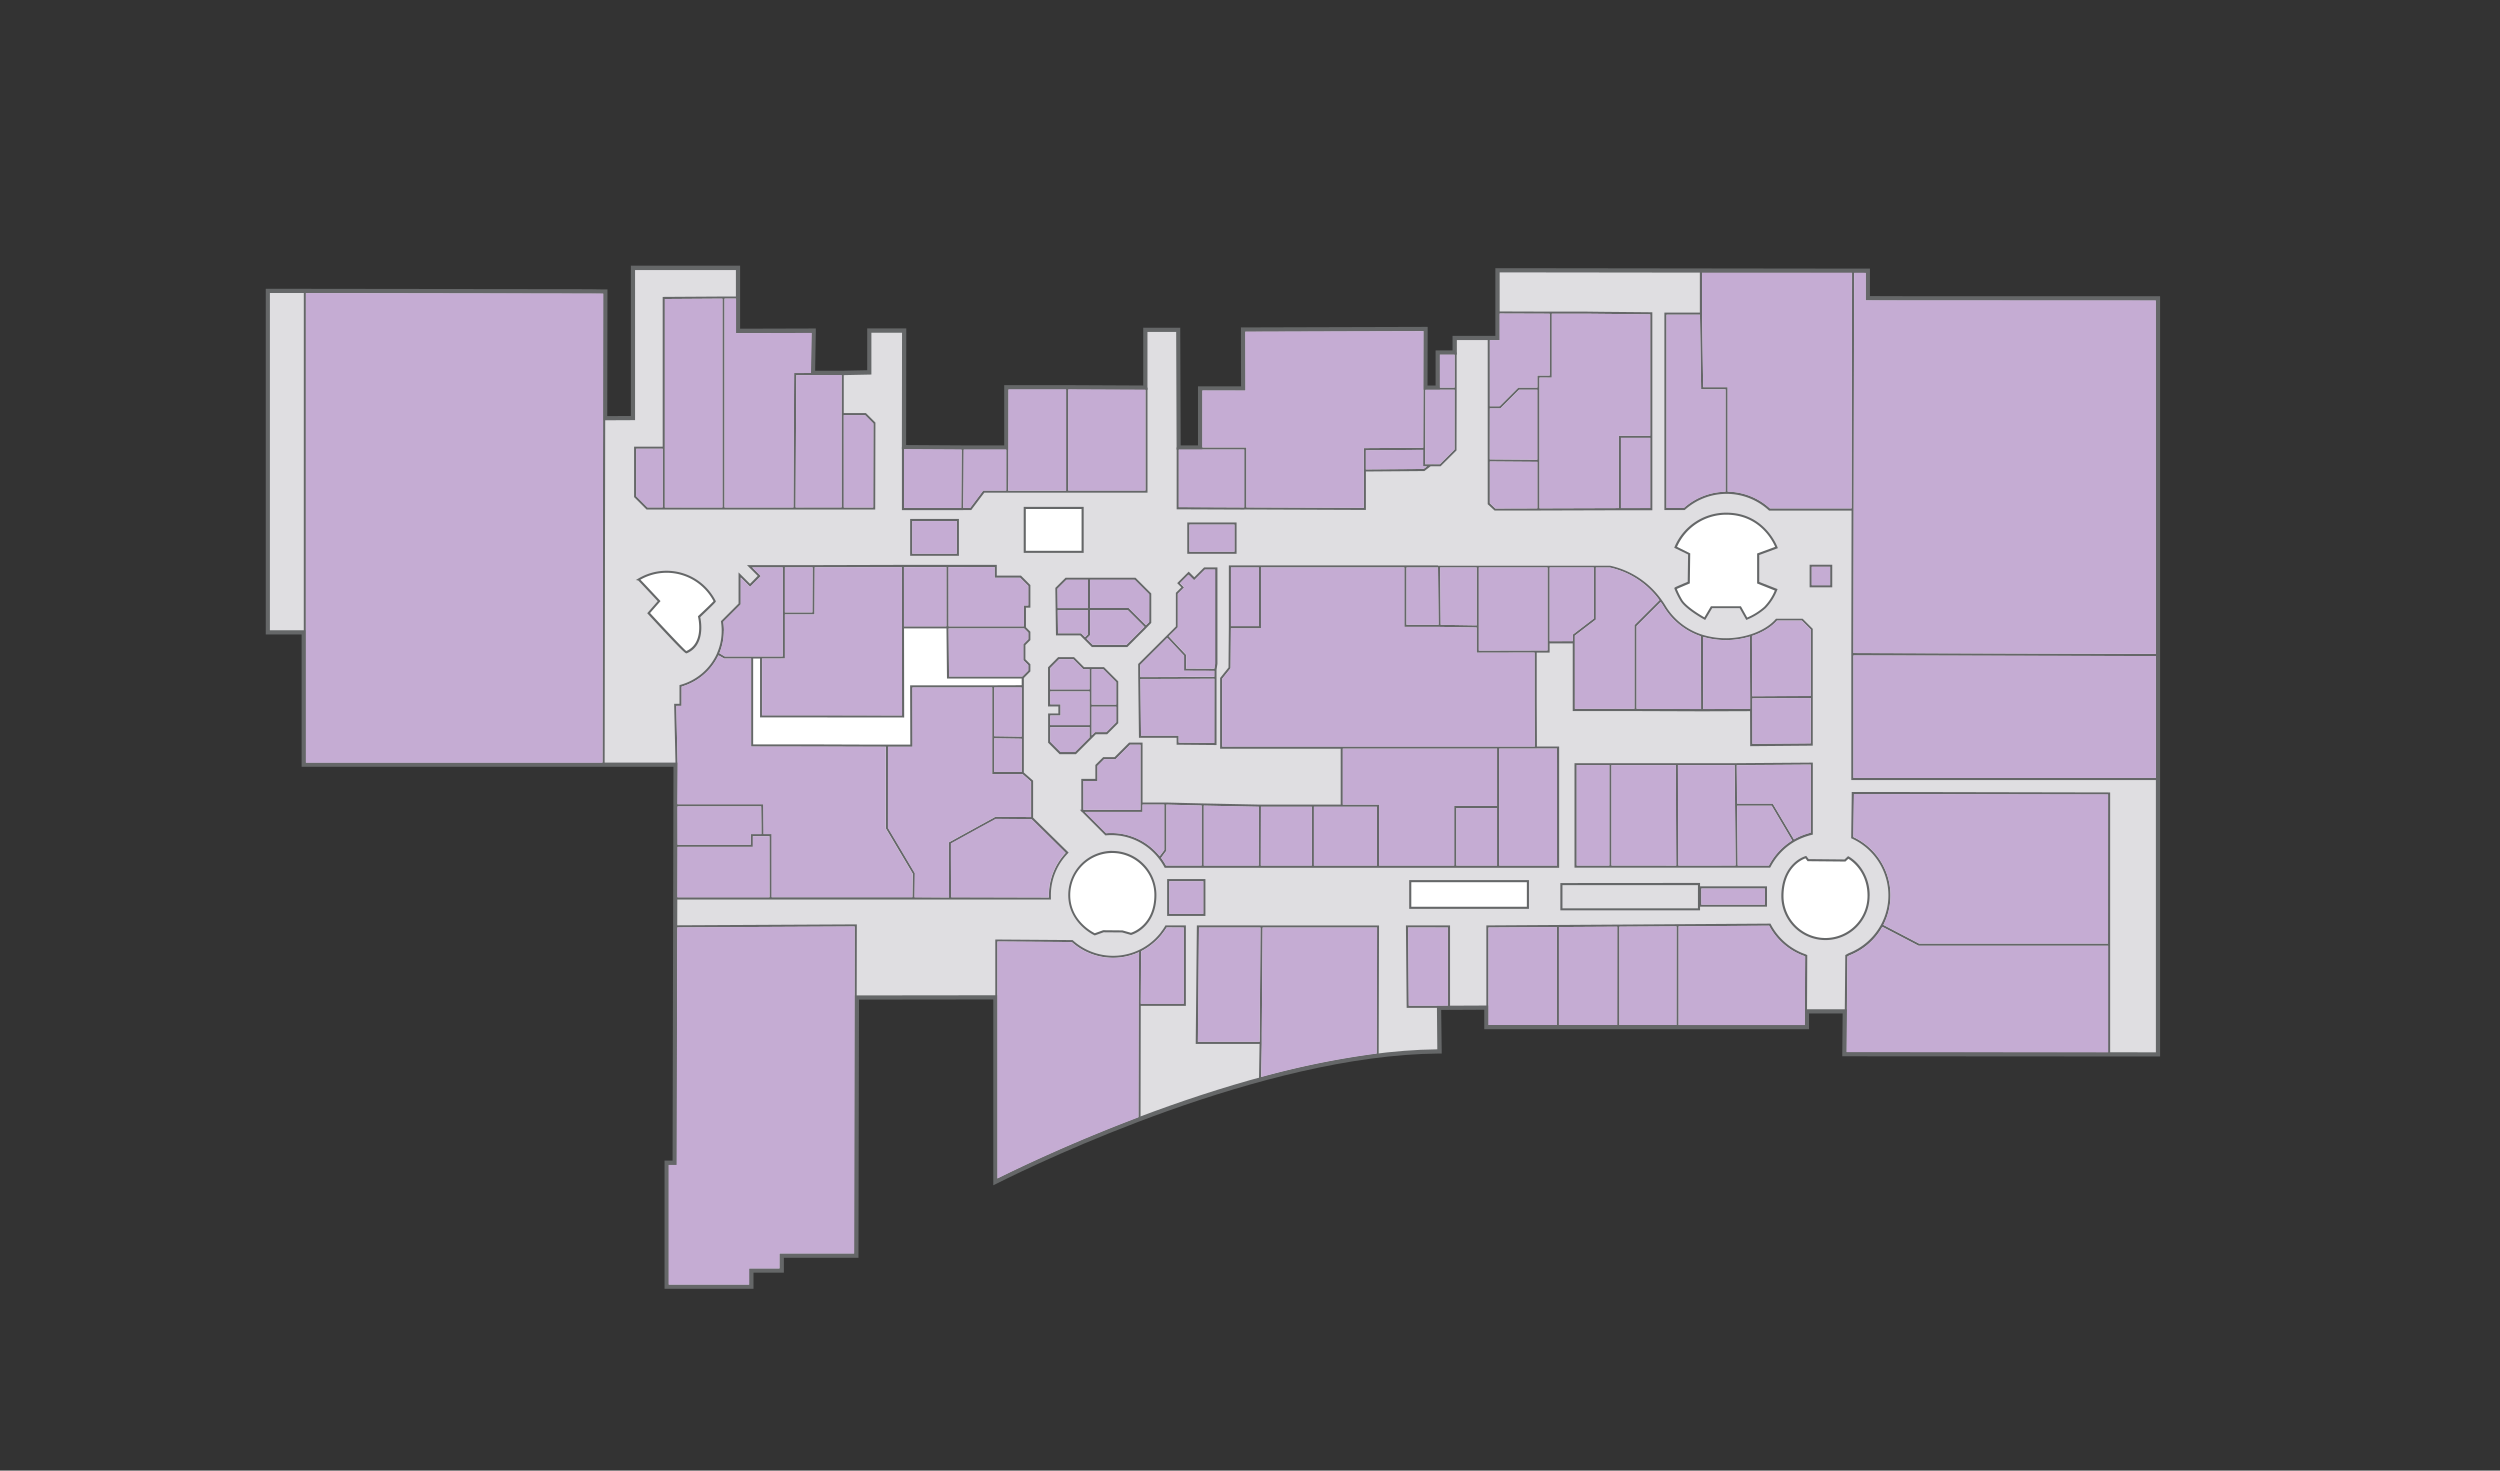 <svg xmlns="http://www.w3.org/2000/svg" id="Ebene_1" viewBox="0 0 1190 700"><rect x="0" y="0" width="1190" height="700" fill="#333333" stroke="none"/><title>AEZ-EG</title><g id="floor"><path d="M1026.7,142.51v358.9l-148.27-.1.19-20.38h-19v7.5H708v-9.28l-23.52.11.19,20.74c-84.77.73-192.2,52.67-210.41,61.78V474.24l-66.91.08-.26,122.87H371.58v7.13H357.12V612H317.78V554h3.82l.4-190.44H145v-63H127.93V139l152.41.16,7.27.12-.1,60.32,14.24-.07V128h49v30l36-.11L386.4,178H401l13.16-.28V157.87h15.59l-.08,55.45,28.38.18h21.26V184.87H508l37.75.18V157.49h14.67l.2,56h11.19V185.34h20.5l-.06-28,85.88-.25L678,185h6.84V168.29h8.07v-6.92h20.37V129.15H718l170.63.22v13.07l25.41.07Z" fill="#dfdee1"></path><path d="M456.45,264.57H433.23V247h23.22Zm-22.22-1h21.22V248H434.23Z" fill="#656768"></path><rect x="487.78" y="241.78" width="27.55" height="20.9" fill="#fff"></rect><path d="M889.44,426.49a20.5,20.5,0,0,1-41,0c.07-15.37,11.15-18.51,11.15-18.51l1.1,1.45,17.53.17,1.53-1.45s9.74,5.06,9.69,18.34" fill="#fff"></path><path d="M509,426a20.5,20.5,0,0,1,41,0h0c-.07,15.37-11.67,18.5-11.67,18.5l-4.12-1.17-9-.07-4.08,1.47S508.93,439.32,509,426" fill="#fff"></path><path d="M313.74,286.12s-9.58-10.27-9.71-10.29a25.73,25.73,0,0,1,35.31,8.79c.31.52.61,1.05.88,1.58,0,.3-7.46,7.36-7.46,7.36s3.4,13-6.11,17c-.52.22-17.89-18.65-17.89-18.65Z" fill="#fff"></path><path d="M804,263.68l-6.47-3.18a26.16,26.16,0,0,1,24-16c18.39-.11,24,16.1,24,16.1l-8.73,3.2v13.58l8.58,3.38a25.67,25.67,0,0,1-5.36,8.41,30.53,30.53,0,0,1-8.66,5.36l-3.08-5.5H814.65l-3.21,5.47s-8.48-4.65-11-8.55a39.25,39.25,0,0,1-2.9-5.89c0-.06,6.33-2.73,6.33-2.73Z" fill="#fff"></path><rect x="671.28" y="419.43" width="56.01" height="12.68" fill="#fff"></rect><polygon points="358 312.97 358 354.86 433.83 354.98 433.75 326.75 486.83 326.71 486.83 322.54 451.26 322.54 451.02 298.66 429.83 298.66 429.89 341.07 362.28 341.02 362.28 312.97 358 312.97" fill="#fff"></polygon><path d="M670.78,432.61h57V418.93h-57Zm1-12.68h55v11.68h-55Z" fill="#656768"></path><path d="M889.94,426.49A22.13,22.13,0,0,0,885,412a18.13,18.13,0,0,0-5-4.31l-.32-.16L878,409.1l-17.08-.17-1.16-1.52-.33.09a15,15,0,0,0-5.76,3.61c-2.6,2.54-5.71,7.26-5.75,15.37a21,21,0,1,0,42,0Zm-21,20a20,20,0,0,1-20-20c.06-13.51,8.66-17.28,10.47-17.92l1,1.36,18,.17,1.41-1.33c1.62,1,9.16,6.23,9.12,17.71A20.08,20.08,0,0,1,868.94,446.49Z" fill="#656768"></path><path d="M529.49,405a21.07,21.07,0,0,0-21,21c0,13.45,12.33,19.14,12.45,19.19l.18.08,4.18-1.5,8.83.07,4.19,1.19h.13a15.84,15.84,0,0,0,6-3.61c2.73-2.54,6-7.26,6-15.38a21,21,0,0,0-21-21h0Zm8.83,39-4-1.13-9.21-.09-4,1.43c-1.48-.74-11.73-6.27-11.68-18.19a20,20,0,0,1,34.27-14,19.71,19.71,0,0,1,5.79,14.1C549.43,440,539.55,443.64,538.32,444Z" fill="#656768"></path><path d="M326.71,311h.13c9-3.75,6.9-15.25,6.47-17.24,7.36-7,7.39-7.25,7.41-7.48v-.15l-.07-.13a26.22,26.22,0,0,0-35.26-11.47h0c-.55.28-1.08.58-1.61.89l-1.1.67,1.13.23c.74.73,5.75,6.08,9.27,9.84l-5,5.73.3.33C324.32,309.5,326.19,311,326.71,311Zm-12.3-24.88-.31-.33c-6-6.46-8.33-8.91-9.26-9.85a25.23,25.23,0,0,1,34.4,9.48h0l.4.73c-.85,1-4.75,4.7-7.22,7l-.21.2.07.29c0,.12,3.14,12.4-5.6,16.26-1.52-1.19-10.9-11.21-17.25-18.1Z" fill="#656768"></path><path d="M515.83,241.28H487.28v21.9h28.55Zm-1,20.9H488.28v-19.9h26.55Z" fill="#656768"></path><path d="M742.73,420.33v13h66.49v-1.75h31.87v-9.7H809.22v-1.6Zm67.09,2.6h30.27v7.7H809.82Zm-1.6,9.45H743.73V421.33h64.49Z" fill="#656768"></path><path d="M846.25,260.93l-.16-.46c-.06-.16-6-16.44-24.35-16.44h-.18a26.61,26.61,0,0,0-24.45,16.27l-.18.44.43.2,6.17,3-.18,13c-6.29,2.66-6.29,2.67-6.33,3v.23a38.63,38.63,0,0,0,3,6c2.6,4,10.87,8.52,11.22,8.71l.43.23,3.31-5.64h13.1l3.15,5.62.41-.16a30.7,30.7,0,0,0,8.82-5.46,25.89,25.89,0,0,0,5.49-8.6l.17-.46L837.4,277V264.19Zm-1.44,20.15a24.82,24.82,0,0,1-5.06,7.77,29.78,29.78,0,0,1-8.09,5.09l-3-5.37H814.4l-3.11,5.29c-1.73-1-8.3-4.89-10.44-8.14a37.35,37.35,0,0,1-2.68-5.37c1-.47,4-1.72,5.88-2.52l.3-.13.2-14.28-.28-.14-6-3A25.61,25.61,0,0,1,821.57,245c16.09-.06,22.3,12.71,23.4,15.31l-8.58,3.15v14.27Z" fill="#656768"></path><path d="M500.22,427.59V426.2a28.47,28.47,0,0,1,8.11-20l.35-.36L491.76,389.2V371.6l-4.41-3.88V351.65h0v-1h0V322.74l3.11-3.15v-3.41l-2.37-2.37v-6.75l2.37-2.37v-4l-2.11-2.11v-9.34h2.11V278.49L486,274H474.47v-5.12H429.29L387.8,269H355.56l5.12,5.13L357,277.9l-5.45-5.45v14.84l-8.37,8.37v.25a26.75,26.75,0,0,1,.34,4.28A26.3,26.3,0,0,1,341.26,311v.08A26.93,26.93,0,0,1,323.81,326l-.37.1V335h-2.55l.65,28.6-.15,19.29h0v1h0l.07,18.79-.07,25.49H500.25Zm-27-76.15,13.12.2v15.81H473.21Zm7.14-.89-7.14-.11V327.22h13.12v23.43Zm-7.14-24.34h-40l.08,28.22H413.43l-23.6-.09H358.5V313.47h3.28v28h.57l67.43.06h.61l-.07-42.42h20.2l.24,23.88h35.57v3.17Zm16.26-25.1v3.17l-2.37,2.37v7.58l2.36,2.37v2.58L486.63,322H451.75l-.23-22.88h36Zm-16-31.19V275H485.6l3.87,3.87v9.34h-2.11v9.91H451.52V269.9Zm-23,0v28.2h-20.2V269.94Zm-76.86.13h13.19l-.11,21.46H373.6Zm0,43.39h0v-21H387.7l.1-22.44,41.48-.06v28.18h0l.07,42.41-34.66-.06h-32v-27Zm-29-13.27a28,28,0,0,0-.32-4.19l8.31-8.31v-12.8l4.45,4.45,5.11-5.11L358,270.08h14.6v42.39H345l-2.58-1.54a27.47,27.47,0,0,0,2.13-10.73Zm21.7,126.92H322.4l.07-24h35.89V398h7.9Zm-43.85-43.28h39.88l.09,8.84V397h-5.06v5.08H322.46Zm111.88,43.28h-67V397h-3.84v-1.93l-.13-12.28h-41l.15-19.29-.62-27.5h2.53v-9.18A28,28,0,0,0,342,311.92l2.63,1.48.12.07h12.8v41.89h.61l55.48.09h8.09v38.93l8.52,14.34,4.26,7.17Zm1,0v-.82l.14-10.66-7-11.87-5.73-9.64V355.45h11.65l-.08-28.23h38v41.23h14.39l4.1,3.6v16.88l-16.94-.14h0l-7.7,4.21-14.54,8h0v7l.1,19.21Zm17.46,0-.1-18v-7.54l14-7.71,7.38-4,17,.15,16.22,16a29.48,29.48,0,0,0-8,20.31v.92Z" fill="#656768"></path><path d="M881.42,377v1.73L881.16,399l.3.13a29.72,29.72,0,0,1,17.42,27,29.35,29.35,0,0,1-3.52,14h0a29.76,29.76,0,0,1-15.55,13.66l-1.45.83-.43,47,126,.09h.5V377.2l-99.57-.2Zm122,123.85-124.49-.09.41-45.47.88-.51A30.67,30.67,0,0,0,896,441.17l17.24,9h90.18Zm0-51.7H913.48l-17-8.89A30.7,30.7,0,0,0,883.27,399l-1.08-.53.29-19.62v-.73L904.9,378l98.56.21Z" fill="#656768"></path><path d="M1027.2,142l-138.07-.07V128.87h-80V148.8H792.25v94h9.65l.14-.13a29.65,29.65,0,0,1,39.91.26l.14.13h39.26L881.22,311h0v.86h0v59.45h146V311.55ZM821.35,234.06a30.57,30.57,0,0,0-19.83,7.72h-8.27v-92h15.93l.56,35.52h11.62Zm60.18-79.86-.17,87.8H842.48a30.6,30.6,0,0,0-20.13-8V184.32H810.72l-.55-35V129.86h71.41Zm.69,216.08V312l144,.29v58Zm144-59-144-.43.13-67.8h0l.17-88.44V129.86h5.55v13.08l138.07.07Z" fill="#656768"></path><path d="M315.88,242.53H416.6l.1-41.38-4.54-4.54H401.63V178.53h0v-1H387l.35-20.09-36,.11v-16.4h-7.49l-28.42.18V212.6H301.82v24l5.93,5.93Zm85.75-44.93h10.13l4,4-.09,40h-14Zm-1-19.07h0V196.6h0v44.93H378.7l.33-63Zm-50.26-36.38v16.42l36-.11-.37,19.1h-8l-.33,64H344.86V142.15ZM316.46,212.6V142.33l27.42-.18v99.41H316.45v-29Zm-13.64,1h12.64v27.92h-7.3l-5.34-5.34Z" fill="#656768"></path><path d="M144.59,364.06H287.81l.37-224.82v-.5l-143.57-.24Zm1-63.94V139.5l141.57.23-.37,223.33H145.59Z" fill="#656768"></path><path d="M600,440.5H569.7l-.54,56.41h30.4L599.28,514l.64-.17a404.7,404.7,0,0,1,55.89-11.38h.44l.17-61.43v-.5H600Zm-.39,55.32v.09h-29.4l.52-54.41H600Zm1,1.09h0v-1.06h0V492l.39-50.5h54.45l-.17,60a405.44,405.44,0,0,0-55,11.17Z" fill="#656768"></path><path d="M669.57,479.74h20.65V440.5h-21Zm19.65-38.24v37.21H670.57l-.32-37.24Z" fill="#656768"></path><path d="M458.51,242.78h3.8l6.21-8.26h77.69v-50l-37.75-.18H479V213H458.22l-28.91-.18v30h29.2Zm50-57.46,36.75.17v48h-36.8ZM480,225.82V213h0V185.37h27.46v48.21h-27.6Zm-21.32,1.45.08-13.31H479v19.57H468l-6.21,8.26h-3.3Zm-28.29-13.49,27.38.17-.08,13.31-.09,14.52H430.31Z" fill="#656768"></path><path d="M732.78,243h0l38.79-.12h14.94V148.64l-24.2-.22-7.1-.09h-17l-25.44-.08v12.62h-4.62V240l3.25,3Zm52.73-1.17H771.57v-33.4h13.94Zm-46.86-62.07V149.33h16.56l30.3.3v57.8H770.57v34.42l-37.79.12V185.5h0v-5.76Zm-29.49-17.87h4.62V149.25l23.88.08v29.41h-5.87v5.76H722.7l-8.89,8.89h-4.64Zm0,32.52h5l8.89-8.89h8.68v33.33l-11.31-.09-11.31-.09Zm0,25.27,11.31.09,11.31.09V242l-20,.06-2.63-2.5Z" fill="#656768"></path><path d="M321.36,440.44l-.26,113.08h-3.83v59h40.34v-7.68h14.46v-7.12h35.51L407.85,440l-86,.45Zm1,1,84.48-.44-.25,155.7H371.08v7.12H356.62v7.68H318.27v-57h3.83Z" fill="#656768"></path><path d="M842.88,439.91l-.14-.27-44.71.29h0l-28.22.18h0l-28.75.18h0l-33.56.21v48.41H860.11l.15-34.25-.73-.4A29.52,29.52,0,0,1,842.88,439.91ZM741,487.91H708.5V441.49l32.56-.21Zm28.75,0H742.06V441.28l27.75-.17Zm28.22,0H770.8V441.1l27.22-.17Zm61.08,0H799v-47l43.11-.28a30.39,30.39,0,0,0,17,14.52l.13.08Z" fill="#656768"></path><path d="M588.61,248.7H565.14v14.92h23.47Zm-1,13.92H566.14V249.7h21.47Z" fill="#656768"></path><path d="M554.61,440.75c-.34.58-.7,1.14-1.08,1.69-.14.21-.3.41-.45.61s-.46.64-.71,1a9.68,9.68,0,0,1-.71.85l-.51.59-.94,1-.34.34c-.37.36-.76.71-1.15,1.06l-.17.14a28.64,28.64,0,0,1-37.84-.42l-.14-.13-36.81-.27V562.57l.72-.36c9.41-4.7,34.87-17,68.1-29.57l.32-.12.1-53.72h21.47V440.5h-9.74ZM542,477.8h0v1h0l-.11,53c-32.28,12.26-57.21,24.2-67.13,29.2V448.15l35.43.26a29.54,29.54,0,0,0,32,4.77Zm21.47-36.3v36.26H543l.16-25a29.32,29.32,0,0,0,5.92-4l.07-.06c.44-.38.88-.77,1.3-1.18l.23-.23q.55-.54,1.08-1.11l.42-.48c.28-.32.56-.64.83-1l.66-.88.52-.69c.39-.55.75-1.11,1.1-1.69Z" fill="#656768"></path><path d="M518.88,275H507.2l-4.86,4.84.13,9.62h0l.17,13h11.55l2.29,2.29h0l3.24,3.24h16.87l9-9L548,296.5v-14l-7.5-7.5Zm-15.53,5.25,4.27-4.25h10.26v13.46H503.47Zm13.13,23.09-1.88-1.88h-11l-.14-11h14.39v11.48ZM536.17,307h-16l-3-2.94,1.69-1.69v-11.9h18l7.92,7.92ZM547,296.08l-1.54,1.54-8.22-8.22H518.88V276h21.23l6.92,6.92Z" fill="#656768"></path><path d="M541.81,322.25h0l.33,28.94h17.93v3.29l19,.17V318.8l.43-2.8V270.07h-6.33l-4.69,4.69-2.67-2.67-5.48,5.48,2,2-2.62,2.62v16l-3.94,3.93h0l-14,13.93ZM578,353.64l-17-.15v-3.3H543.13l-.31-27,17.61-.06,17.61-.06Zm-17.39-55v-16l3-3-2-2,4.06-4.06,2.67,2.67,5.1-5.1h4.91V316l-.36,2.34-13.46-.06v-6.57l-8.26-8.8Zm-5,5,8,8.49v7.17l14.39.06v2.85l-17.61.06-17.61.06-.07-5.8Z" fill="#656768"></path><path d="M592.24,242.51l57.92.23V224.43l27.82-.21,3-2.28h4.74l7.58-7.55.07-28.87h0v-1h0V167.79H684.3V184.5h-5.84l.07-27.9-86.88.26.06,28-20.5-.05V213H560.09v29.43l32.18.13Zm100.17-73.72V184.5h-7.06V168.79Zm-14,45.34h0v-1h0l.07-27.63h13.9V214l-7,7h-7Zm.9,7.82-1.7,1.28-27.48.21v-9.12l27.27-.17V222h1.94Zm-107-36.11h20.5l-.06-28,84.87-.25-.07,29.21-.08,26.33-28.27.18v11.13h0v17.3l-55.92-.22V213h-21ZM561.1,241.39V214h31.16v27.55Z" fill="#656768"></path><path d="M872.15,268.8H861.38v10.77h10.77Zm-1,9.77h-8.77V269.8h8.77Z" fill="#656768"></path><path d="M842.74,412.77A29.75,29.75,0,0,1,853.58,401h0l.43-.26a30.34,30.34,0,0,1,4.14-2h0c.63-.25,1.28-.48,1.93-.69l.43-.13c.67-.21,1.35-.39,2-.55l.39-.09V363l-36.44.27h-77V413h93.1ZM766.06,412H750.51V364.16h15.55Zm1,0V364.18h30.65c.06,25.65.14,41.39.19,47.83Zm31.84,0c0-6.42-.08-22-.19-47.83h27l.46,47.8Zm27.83-41.89-.06-5.92,35.25-.26v32.41c-.66.16-1.3.34-1.94.54l-.39.13c-.56.18-1.11.38-1.65.59l-.22.09a30.47,30.47,0,0,0-3.82,1.84l-10.07-17h-17Zm.4,41.89-.28-28.49H843.3l9.78,16.54A30.7,30.7,0,0,0,842,412Z" fill="#656768"></path><path d="M512.13,359l6.49-6.49,1-1,2-2H527l5.28-5.28V324.34l-6.79-6.79H516l-4.77-4.77h-7.55l-4.82,4.85v18.65h4.91v3.34H498.9v13.91l5.46,5.46Zm7.49-29.82V318.55h5.51l6.2,6.2v10.63H519.62Zm0,17V336.4h11.71v7.4l-4.69,4.69h-5.41l-1.61,1.61ZM499.9,318l4.23-4.26h6.72l4.77,4.77h3v9.62H499.9Zm0,22.57h4.91v-5.34H499.9v-6.11h18.72v16H499.9Zm0,5.55h18.72V351l-6.9,6.9h-6.94L499.9,353Z" fill="#656768"></path><path d="M684.48,269.12H584.93v29.39l-.16,19.22-4,5v33.68h57.4V383H599.72l-27.6-.58L555.21,382H543.86V353.49h-6.42l-6.89,6.89h-5.42l-3.74,3.74v6.63h-6.7v14.71H514l.71.71v.29H515l11.17,11.18h.23c.81-.08,1.65-.12,2.48-.12a28.48,28.48,0,0,1,22.74,11.21h0a27,27,0,0,1,2.62,4.06l.14.27H742.15V355.35H731.58l-.1-21.16V310.63h6.14v-4.36h11v32.2H778l31.69.12h1l22.34-.08.06,16.67,29.78-.25v-22.6h0v-33l-4.82-4.82H845.37l-.15.18c-2.57,3-6.81,5.62-11.93,7.26h0a38.32,38.32,0,0,1-23,.17h0a31.51,31.51,0,0,1-17.63-14c-.42-.69-.89-1.4-1.44-2.18h0l-.24-.34-.34-.48h0a40.68,40.68,0,0,0-24.16-15.82h-82ZM515.69,371.75h6.7v-7.21l3.16-3.16H531l6.89-6.89h5v31H515.72Zm13.18,24.75a18.32,18.32,0,0,0-2.34.1L516.4,386.46h27.46V383h10.35v21.63L552,407.58A29.48,29.48,0,0,0,528.87,396.5ZM572,412H555a28.9,28.9,0,0,0-2.34-3.64l2.53-3.42V383l16.79.41Zm27.16,0H573V383.47l26.21.55Zm25.28,0H600.15l.06-28h24.22Zm237.49-58.18-27.79.24V338.4h0v-6l27.86-.16Zm-16.09-58.45h11.85l4.24,4.24v31.61l-27.87.16L833.94,306v-3.26c5.06-1.74,9.24-4.29,11.89-7.33Zm-12.9,7.6.12,29.42h0v5l-22.34.08-.1-34.34a39.39,39.39,0,0,0,22.31-.13ZM791.8,288.5a32.89,32.89,0,0,0,17.83,14.36V303l.1,34.49-30.17-.12H779V298l11.46-11.46A20,20,0,0,1,791.8,288.5Zm-32.16,6.42V270.14h6.64a39.66,39.66,0,0,1,23.63,15.55L778,297.56V337.4H749.63V302.58Zm-22-24.8h21v24.29l-10,7.66v3.12h-11Zm-68.15,0h15l.16,15.43.12,11.86H669.48Zm-83.55,0h13.31V298H585.93ZM655.42,412h-30V384h30Zm57.17,0H693.2V384.6h19.39Zm0-28.4H692.2V412H656.42V383H639.17V356.38H712.6Zm28.53-27.3V412H713.59V356.35Zm-37.21-57.6V270.12h32.71v39.5l-32.71.07Zm26.57,11.93v23.56l.1,21.15H581.75V323.08l4-5,.16-19h14.31v-29h68.24V298.4h16.79l17.64.28v12Zm-27.57-40.51v27.56l-17.15-.27-.12-11.85-.16-15.45Z" fill="#656768"></path><path d="M1026.7,141H914l-23.91-.07V127.87h-1.5L718,127.65h-6.21v32.22H691.41v6.92h-8.07V183.5H679.5l.07-26.39V155.6h-1.51l-85.88.25h-1.5v1.5l.06,26.53h-20.5V212H562l-.2-54.51V156H544.18v27.5L508,183.32H478V212H458.19l-26.88-.17.08-54v-1.51h-18.6v19.9l-11.69.25H388l.33-18.58v-1.53H386.8l-34.51.1v-30h-52V198l-11.24.06.1-58.81v-1.48h-1.48l-7.27-.12L128,137.46h-1.5V302h17.07v63h177l-.43,187.46h-3.82v61h42.34v-7.68h14.46V598.7h35.51v-1.5l.26-121.38,63.91-.08v88.45l2.2-1.09c20.32-10.16,125.91-60.9,209.75-61.62h1.5V500L686,480.73l20.51-.1v9.27H861.1v-7.49h16l-.18,18.87v1.51h1.51l148.27.1h1.5V141ZM859.15,480.41v7.5H708.5v-9.28l-24.53.11.19,20.74c-83.25.91-187.4,50.51-209.41,61.47V473.74l-67.41.08h-.5l-.26,122.87h-35.5v7.13H356.62v7.68H318.28v-57h3.82l.44-191V363h-177V300H128.47V139.46l151.9.16,6.78.11-.1,60.33,15.24-.07V128.55h48v30l36-.1L386,178.57h15.13l13.65-.29V158.37h14.59l-.08,55.44,28.88.18h21.76V185.36h28l38.26.18V158h13.67l.2,56H572.3V185.84h20.5l-.06-28,84.88-.25-.07,27.89h7.84V168.79h8.07v-6.92h20.37V129.65l174.34.22v13.07L914,143h112.2V500.9l-147.26-.1.19-20.38Z" fill="#656768"></path><path d="M573.78,436H555.56V418.44h18.22Zm-17.22-1h16.22V419.44H556.56Z" fill="#656768"></path></g><g id="shops"><path id="p65-1" d="M452.74,427.12H499.2v-.92a29.48,29.48,0,0,1,8-20.31l-16.22-16-17-.15-7.38,4-14,7.71V409Z" fill="#c5acd3" class="shop"></path><path id="p65-2" d="M510.18,448.42l-35.43-.26V561c9.92-4.94,34.85-16.89,67.15-29.13l.11-53h0v-1h0l.16-24.61a29.54,29.54,0,0,1-32-4.77Z" fill="#c5acd3" class="shop"></path><polygon id="p65-3" points="708.5 487.91 741.05 487.91 741.05 441.28 708.5 441.49 708.5 487.91" fill="#c5acd3" class="shop"></polygon><polygon id="p65-4" points="742.05 487.91 769.8 487.91 769.8 441.1 742.05 441.28 742.05 487.91" fill="#c5acd3" class="shop"></polygon><polygon id="p65-5" points="770.8 487.91 798.02 487.91 798.02 440.93 770.8 441.1 770.8 487.91" fill="#c5acd3" class="shop"></polygon><path id="p65-6" d="M882.44,378v.73l-.29,19.62A30.71,30.71,0,0,1,897,439.15h0c-.17.37-.35.73-.53,1.08l17,8.89h89.94v-71L904.86,378Z" fill="#c5acd3" class="shop"></path><polygon id="p65-7" points="1026.2 143.01 888.13 142.94 888.13 129.87 882.58 129.86 882.53 154.6 882.36 243.04 882.35 243.04 882.22 310.84 1026.18 311.26 1026.2 143.01" fill="#c5acd3" class="shop"></polygon><polygon id="p65-8" points="771.57 241.85 785.51 241.81 785.51 208.43 771.57 208.43 771.57 241.85" fill="#c5acd3" class="shop"></polygon><polygon id="p65-9" points="678.51 185.5 678.45 213.13 678.45 213.13 678.45 213.73 678.45 214.13 678.44 214.13 678.41 220.95 682.41 220.9 682.36 220.93 685.35 220.92 692.35 213.95 692.41 185.5 684.36 185.5 678.51 185.5" fill="#c5acd3" class="shop"></polygon><polygon id="p65-10" points="507.46 185.32 480 185.32 479.95 212.95 479.95 212.95 479.93 225.82 479.91 233.53 507.46 233.53 507.46 185.32" fill="#c5acd3" class="shop"></polygon><polygon id="p65-11" points="457.61 227.26 457.69 213.95 430.31 213.78 430.31 241.78 457.52 241.78 457.61 227.26" fill="#c5acd3" class="shop"></polygon><polygon id="p65-12" points="386.37 158.47 350.37 158.57 350.37 142.15 344.88 142.15 344.89 241.56 377.7 241.54 378.03 177.57 386.04 177.56 386.37 158.47" fill="#c5acd3" class="shop"></polygon><polygon id="p65-13" points="386.01 178.56 379.03 178.57 378.7 241.54 400.6 241.53 400.6 196.6 400.63 196.6 400.64 178.53 400.63 178.53 386.01 178.57 386.01 178.56" fill="#c5acd3" class="shop"></polygon><polygon id="p65-14" points="343.89 241.56 343.89 230.8 343.88 142.15 316.46 142.33 316.46 212.6 316.46 212.6 316.46 241.53 343.89 241.56" fill="#c5acd3" class="shop"></polygon><polygon id="p65-15" points="302.82 236.19 308.16 241.53 315.46 241.53 315.46 241.15 315.46 213.6 302.82 213.61 302.82 236.19" fill="#c5acd3" class="shop"></polygon><polygon id="p65-16" points="450.46 269.95 430.28 269.98 430.31 290.72 430.32 298.16 450.52 298.16 450.52 298.16 450.49 284.05 450.46 269.95" fill="#c5acd3" class="shop"></polygon><path id="p65-17" d="M853.08,400.09l-9.78-16.54H826.86l.28,28.49H842A30.7,30.7,0,0,1,853.08,400.09Z" fill="#c5acd3" class="shop"></path><path id="p65-18" d="M826.13,412l-.46-47.8h-27c.11,25.79.17,41.41.19,47.83Z" fill="#c5acd3" class="shop"></path><polygon id="p65-19" points="638.17 355.38 645.15 355.38 730.58 355.34 730.48 334.19 730.48 310.63 702.91 310.69 702.91 298.68 685.27 298.4 668.48 298.4 668.48 270.12 600.24 270.12 600.24 299.05 600.24 299.05 585.93 299.05 585.76 318.08 581.77 323.08 581.77 355.4 638.17 355.38 638.17 355.38" fill="#c5acd3" class="shop"></polygon><polygon id="p65-20" points="287.18 139.74 145.61 139.5 145.59 300.12 145.59 363.06 286.81 363.06 287.18 139.74" fill="#c5acd3" class="shop"></polygon><path id="p65-21" d="M600.6,492v3.81h0v1.06h0l-.26,15.81a405.44,405.44,0,0,1,55-11.17l.17-60H601Z" fill="#c5acd3" class="shop"></path><polygon id="p65-22" points="670.56 478.74 689.21 478.71 689.21 441.5 670.24 441.5 670.56 478.74" fill="#c5acd3" class="shop"></polygon><polygon id="p65-23" points="882.22 370.29 1026.2 370.29 1026.18 312.27 882.22 311.98 882.22 370.29" fill="#c5acd3" class="shop"></polygon><polygon id="p65-24" points="677.91 221.95 677.4 221.96 677.41 221.44 677.43 214.13 650.16 214.31 650.16 223.43 677.64 223.22 679.34 221.95 677.91 221.95" fill="#c5acd3" class="shop"></polygon><polygon id="p65-25" points="545.21 185.49 508.46 185.32 508.46 233.53 545.21 233.53 545.21 185.49" fill="#c5acd3" class="shop"></polygon><polygon id="p65-26" points="468.02 233.53 478.91 233.53 478.95 213.95 458.69 213.95 458.61 227.26 458.52 241.78 461.82 241.78 468.02 233.53" fill="#c5acd3" class="shop"></polygon><path id="p65-27" d="M344.55,300.2a27.46,27.46,0,0,1-2.16,10.73l2.58,1.54H372.6V270.08H358l4.12,4.13L357,279.32l-4.45-4.45v12.84L344.23,296A28.08,28.08,0,0,1,344.55,300.2Z" fill="#c5acd3" class="shop"></path><polygon id="p65-28" points="684.64 285.55 684.49 270.12 669.48 270.12 669.48 297.4 684.76 297.4 684.64 285.55" fill="#c5acd3" class="shop"></polygon><polygon id="p65-29" points="736.63 270.12 703.91 270.12 703.91 298.7 703.91 309.69 736.63 309.62 736.63 270.12" fill="#c5acd3" class="shop"></polygon><path id="p65-30" d="M833.93,302.69V306l.11,25.47,27.87-.16V299.65l-4.24-4.24H845.83C843.18,298.45,839,301,833.93,302.69Z" fill="#c5acd3" class="shop"></path><polygon id="p65-31" points="731.78 241.97 731.78 219.82 720.47 219.74 709.17 219.65 709.17 239.54 711.8 242.04 731.78 241.97" fill="#c5acd3" class="shop"></polygon><rect id="p65-32" x="585.93" y="270.12" width="13.31" height="27.93" fill="#c5acd3" class="shop"></rect><polygon id="p65-33" points="318.27 611.5 356.62 611.5 356.62 603.82 371.08 603.82 371.08 596.69 406.59 596.69 406.85 440.99 322.36 441.44 322.1 554.52 318.27 554.52 318.27 611.5" fill="#c5acd3" class="shop"></polygon><polygon id="p65-34" points="366.25 398.05 363.42 398.05 358.35 398.05 358.35 403.14 322.46 403.14 322.4 427.13 366.25 427.13 366.25 398.05" fill="#c5acd3" class="shop"></polygon><path id="p65-35" d="M859.26,455.24l-.13-.08a30.39,30.39,0,0,1-17-14.52l-43.11.28v47H859.1Z" fill="#c5acd3" class="shop"></path><polygon id="p65-36" points="592.24 213.95 571.27 213.95 561.09 213.95 561.07 241.38 592.24 241.51 592.24 213.95" fill="#c5acd3" class="shop"></polygon><polygon id="p65-37" points="386.8 270.04 373.6 270.08 373.6 291.5 386.69 291.5 386.8 270.04" fill="#c5acd3" class="shop"></polygon><polygon id="p65-38" points="834.08 338.44 834.07 338.44 834.13 354.1 861.92 353.86 861.92 332.26 834.05 332.43 834.08 338.44" fill="#c5acd3" class="shop"></polygon><rect id="p65-39" x="566.14" y="249.7" width="21.47" height="12.92" fill="#c5acd3" class="shop"></rect><path id="p65-40" d="M322.54,363.55l-.15,19.29h40.87l.13,12.28V397h3.84v30.07h67l.14-11.21-4.26-7.17-8.52-14.34V355.47l-31.83-.12H357.5V313.47H344.69l-.12-.07-2.63-1.48a27.92,27.92,0,0,1-17.51,14.9V336H321.9Z" fill="#c5acd3" class="shop"></path><polygon id="p65-41" points="732.78 185.5 732.78 185.5 732.78 190.75 732.78 241.97 770.57 241.85 770.57 207.43 785.51 207.43 785.51 149.63 755.21 149.33 738.66 149.33 738.66 179.74 732.78 179.74 732.78 185.5" fill="#c5acd3" class="shop"></polygon><polygon id="p65-42" points="722.69 184.5 731.78 184.5 731.78 178.74 737.66 178.74 737.66 149.33 713.78 149.25 713.79 161.87 709.17 161.87 709.17 193.38 713.8 193.38 722.69 184.5" fill="#c5acd3" class="shop"></polygon><polygon id="p65-43" points="401.63 197.6 401.6 241.53 415.62 241.53 415.71 201.56 411.75 197.6 401.63 197.6" fill="#c5acd3" class="shop"></polygon><path id="p65-44" d="M553.7,443.89c-.22.29-.43.59-.66.88s-.55.65-.83,1l-.42.48q-.52.57-1.08,1.11l-.23.23c-.42.41-.85.8-1.3,1.18l-.07.06a29.32,29.32,0,0,1-5.92,4l-.16,25H563.5V441.5h-8.17c-.35.58-.72,1.14-1.1,1.69Z" fill="#c5acd3" class="shop"></path><path id="p65-45" d="M572,412V383.45L555.21,383v21.94l-2.53,3.42A28.76,28.76,0,0,1,555,412Z" fill="#c5acd3" class="shop"></path><polygon id="p65-46" points="486.33 350.64 486.33 327.21 473.21 327.21 473.21 350.44 480.36 350.55 486.33 350.64" fill="#c5acd3" class="shop"></polygon><polygon id="p65-47" points="473.21 351.44 473.21 367.45 486.3 367.45 486.33 351.64 473.21 351.44" fill="#c5acd3" class="shop"></polygon><polygon id="p65-48" points="518.88 275.95 518.88 289.41 537.26 289.41 545.48 297.62 547.02 296.08 547.02 282.87 540.11 275.95 518.88 275.95" fill="#c5acd3" class="shop"></polygon><polygon id="p65-49" points="503.47 289.41 517.88 289.41 517.88 275.95 507.62 275.95 503.35 280.19 503.47 289.41" fill="#c5acd3" class="shop"></polygon><polygon id="p65-50" points="517.88 290.41 503.48 290.41 503.63 301.41 514.6 301.41 516.48 303.28 517.88 301.88 517.88 290.41" fill="#c5acd3" class="shop"></polygon><polygon id="p65-51" points="536.85 290.41 518.88 290.41 518.88 302.3 517.18 303.99 520.13 306.94 536.17 306.94 544.77 298.33 536.85 290.41" fill="#c5acd3" class="shop"></polygon><polygon id="p65-52" points="542.82 323.25 543.13 350.2 561.07 350.2 561.07 353.49 578.03 353.64 578.03 323.12 560.42 323.19 542.82 323.25" fill="#c5acd3" class="shop"></polygon><polygon id="p65-53" points="555.68 303.55 542.74 316.45 542.8 322.25 560.42 322.19 578.03 322.12 578.03 319.27 563.64 319.21 563.64 312.04 555.68 303.55" fill="#c5acd3" class="shop"></polygon><polygon id="p65-54" points="564.64 311.64 564.64 318.21 578.1 318.27 578.46 315.92 578.46 271.07 573.55 271.07 568.44 276.17 565.77 273.5 561.71 277.56 563.68 279.53 560.64 282.57 560.64 298.6 556.38 302.84 564.64 311.64" fill="#c5acd3" class="shop"></polygon><polygon id="p65-55" points="599.97 441.5 570.69 441.5 570.17 495.91 599.58 495.91 599.58 495.82 599.97 441.5" fill="#c5acd3" class="shop"></polygon><path id="p65-56" d="M896,441.17a30.68,30.68,0,0,1-15.76,13.66l-.88.51L879,500.81l124.49.09V450.2H913.26Z" fill="#c5acd3" class="shop"></path><polygon id="p65-57" points="731.78 218.82 731.78 192.79 731.78 185.5 723.11 185.5 714.22 194.38 709.17 194.38 709.17 218.65 720.47 218.74 731.78 218.82" fill="#c5acd3" class="shop"></polygon><polygon id="p65-58" points="593.24 241.51 649.16 241.73 649.16 224.44 649.16 224.44 649.16 213.31 677.43 213.13 677.51 186.81 677.59 157.6 592.71 157.85 592.77 185.89 572.27 185.84 572.27 212.95 593.24 212.95 593.24 241.51" fill="#c5acd3" class="shop"></polygon><polygon id="p65-59" points="362.78 340.52 394.73 340.52 429.39 340.57 429.31 289.73 429.28 269.98 387.8 270.04 387.68 292.5 373.6 292.5 373.6 313.47 373.6 313.47 373.6 313.47 362.78 313.47 362.78 340.52" fill="#c5acd3" class="shop"></polygon><path id="p65-60" d="M810.73,337.52l22.34-.08v-5h0L832.93,303a39.45,39.45,0,0,1-22.3.17Z" fill="#c5acd3" class="shop"></path><polygon id="p65-61" points="362.27 383.84 322.39 383.84 322.46 402.14 357.35 402.14 357.35 397.05 362.41 397.05 362.37 392.69 362.27 383.84" fill="#c5acd3" class="shop"></polygon><polygon id="p65-62" points="435.42 415.65 435.29 426.3 435.27 427.13 451.73 427.13 451.63 407.92 451.59 400.95 451.59 400.95 451.59 400.95 466.13 392.98 473.76 388.79 473.77 388.79 473.77 388.79 490.71 388.93 490.71 372.05 486.61 368.45 472.21 368.45 472.21 351.43 472.21 350.43 472.21 327.21 434.25 327.25 434.33 355.48 422.68 355.48 422.64 394.13 428.37 403.77 435.42 415.65" fill="#c5acd3" class="shop"></polygon><polygon id="p65-63" points="685.36 184.5 692.41 184.5 692.41 168.79 685.35 168.79 685.36 184.5" fill="#c5acd3" class="shop"></polygon><rect id="p65-64" x="862.38" y="269.8" width="8.77" height="8.77" fill="#c5acd3" class="shop"></rect><path id="p65-65" d="M857.76,397.73l.22-.09c.55-.21,1.1-.41,1.65-.59l.39-.13c.64-.2,1.28-.39,1.94-.54V364l-35.25.26.06,5.92.12,12.4h17l10.07,17A31,31,0,0,1,857.76,397.73Z" fill="#c5acd3" class="shop"></path><rect id="p65-66" x="809.82" y="422.93" width="30.27" height="7.7" fill="#c5acd3" class="shop"></rect><polygon id="p65-67" points="702.91 297.68 702.91 270.12 685.49 270.12 685.64 285.57 685.76 297.41 702.91 297.68" fill="#c5acd3" class="shop"></polygon><polygon id="p65-68" points="451.53 299.16 451.75 322.04 486.63 322.04 489.44 319.18 489.47 316.6 487.1 314.23 487.1 306.65 489.47 304.28 489.47 301.11 487.52 299.16 451.53 299.16" fill="#c5acd3" class="shop"></polygon><polygon id="p65-69" points="473.47 275.04 473.47 269.92 451.46 269.95 451.49 284.05 451.52 298.16 487.36 298.16 487.36 288.25 489.47 288.25 489.47 278.9 485.6 275.04 473.47 275.04" fill="#c5acd3" class="shop"></polygon><polygon id="p65-70" points="518.62 318.55 515.62 318.55 510.86 313.78 504.13 313.78 499.9 318.04 499.9 328.17 518.62 328.17 518.62 318.55" fill="#c5acd3" class="shop"></polygon><polygon id="p65-71" points="531.33 324.75 525.13 318.55 519.62 318.55 519.62 328.17 519.62 329.17 519.62 335.38 531.33 335.38 531.33 324.75" fill="#c5acd3" class="shop"></polygon><polygon id="p65-72" points="519.62 345.17 519.62 346.17 519.62 350.08 521.23 348.47 526.64 348.47 531.33 343.78 531.33 336.38 519.62 336.38 519.62 345.17" fill="#c5acd3" class="shop"></polygon><polygon id="p65-73" points="499.9 353.11 504.78 357.98 511.72 357.98 518.62 351.08 518.62 346.17 499.9 346.17 499.9 353.11" fill="#c5acd3" class="shop"></polygon><polygon id="p65-74" points="504.81 340.61 499.9 340.61 499.9 345.17 518.62 345.17 518.62 336.38 518.62 335.38 518.62 329.17 499.9 329.17 499.9 335.27 504.81 335.27 504.81 340.61" fill="#c5acd3" class="shop"></polygon><path id="p65-75" d="M554.17,404.64V383H543.82v3.52H516.36l10.13,10.14c.77-.07,1.55-.1,2.34-.1a29.48,29.48,0,0,1,23.17,11Z" fill="#c5acd3" class="shop"></path><polygon id="p65-76" points="542.86 381.98 542.86 354.49 537.86 354.49 530.97 361.38 525.55 361.38 522.39 364.54 522.39 371.75 515.69 371.75 515.69 385.46 542.86 385.5 542.86 381.98" fill="#c5acd3" class="shop"></polygon><polygon id="p65-77" points="600.15 412.04 624.43 412.04 624.43 384.03 600.21 384.03 600.15 412.04" fill="#c5acd3" class="shop"></polygon><polygon id="p65-78" points="573 412.04 599.15 412.04 599.21 384.02 573 383.47 573 412.04" fill="#c5acd3" class="shop"></polygon><polygon id="p65-79" points="625.43 384.03 625.43 412.04 655.42 412.04 655.42 384.03 638.17 384.03 625.43 384.03" fill="#c5acd3" class="shop"></polygon><rect id="p65-80" x="693.2" y="384.64" width="19.39" height="27.4" fill="#c5acd3" class="shop"></rect><polygon id="p65-81" points="712.59 356.35 639.17 356.38 639.17 383.03 656.42 383.03 656.42 412.04 692.2 412.04 692.2 383.64 712.59 383.64 712.59 356.35" fill="#c5acd3" class="shop"></polygon><polygon id="p65-82" points="713.59 356.35 713.59 383.64 713.59 384.64 713.59 412.04 741.15 412.04 741.15 363.24 741.12 356.34 713.59 356.35" fill="#c5acd3" class="shop"></polygon><polygon id="p65-83" points="750.5 412.04 766.06 412.04 766.06 364.18 750.5 364.16 750.5 412.04" fill="#c5acd3" class="shop"></polygon><path id="p65-84" d="M797.71,364.21H767.06V412H797.9C797.85,405.6,797.77,389.86,797.71,364.21Z" fill="#c5acd3" class="shop"></path><path id="p65-85" d="M842.48,242h38.87l.17-87.84V129.82H810.17V149.3l.55,35h11.63v49.75A30.64,30.64,0,0,1,842.48,242Z" fill="#c5acd3" class="shop"></path><path id="p65-86" d="M809.18,149.8H793.25v92h8.27a30.57,30.57,0,0,1,19.83-7.72V185.32H809.74Z" fill="#c5acd3" class="shop"></path><polygon id="p65-87" points="748.61 302.08 758.64 294.42 758.64 270.13 737.63 270.12 737.63 305.26 748.61 305.2 748.61 302.08" fill="#c5acd3" class="shop"></polygon><path id="p65-88" d="M749.63,337.4H778V297.56l11.87-11.87a39.66,39.66,0,0,0-23.63-15.55H759.6v24.78l-10,7.66Z" fill="#c5acd3" class="shop"></path><path id="p65-89" d="M790.5,286.51,779,298v39.4h.51l30.17.12-.1-34.49v-.16A32.92,32.92,0,0,1,791.8,288.5C791.41,287.87,791,287.22,790.5,286.51Z" fill="#c5acd3" class="shop"></path><rect id="p65-90" x="434.23" y="248.02" width="21.21" height="15.55" fill="#c5acd3" class="shop"></rect><rect  x="556.56" y="419.46" width="16.21" height="15.55" fill="#c5acd3" id="p65-91" class="shop"></rect></g></svg>